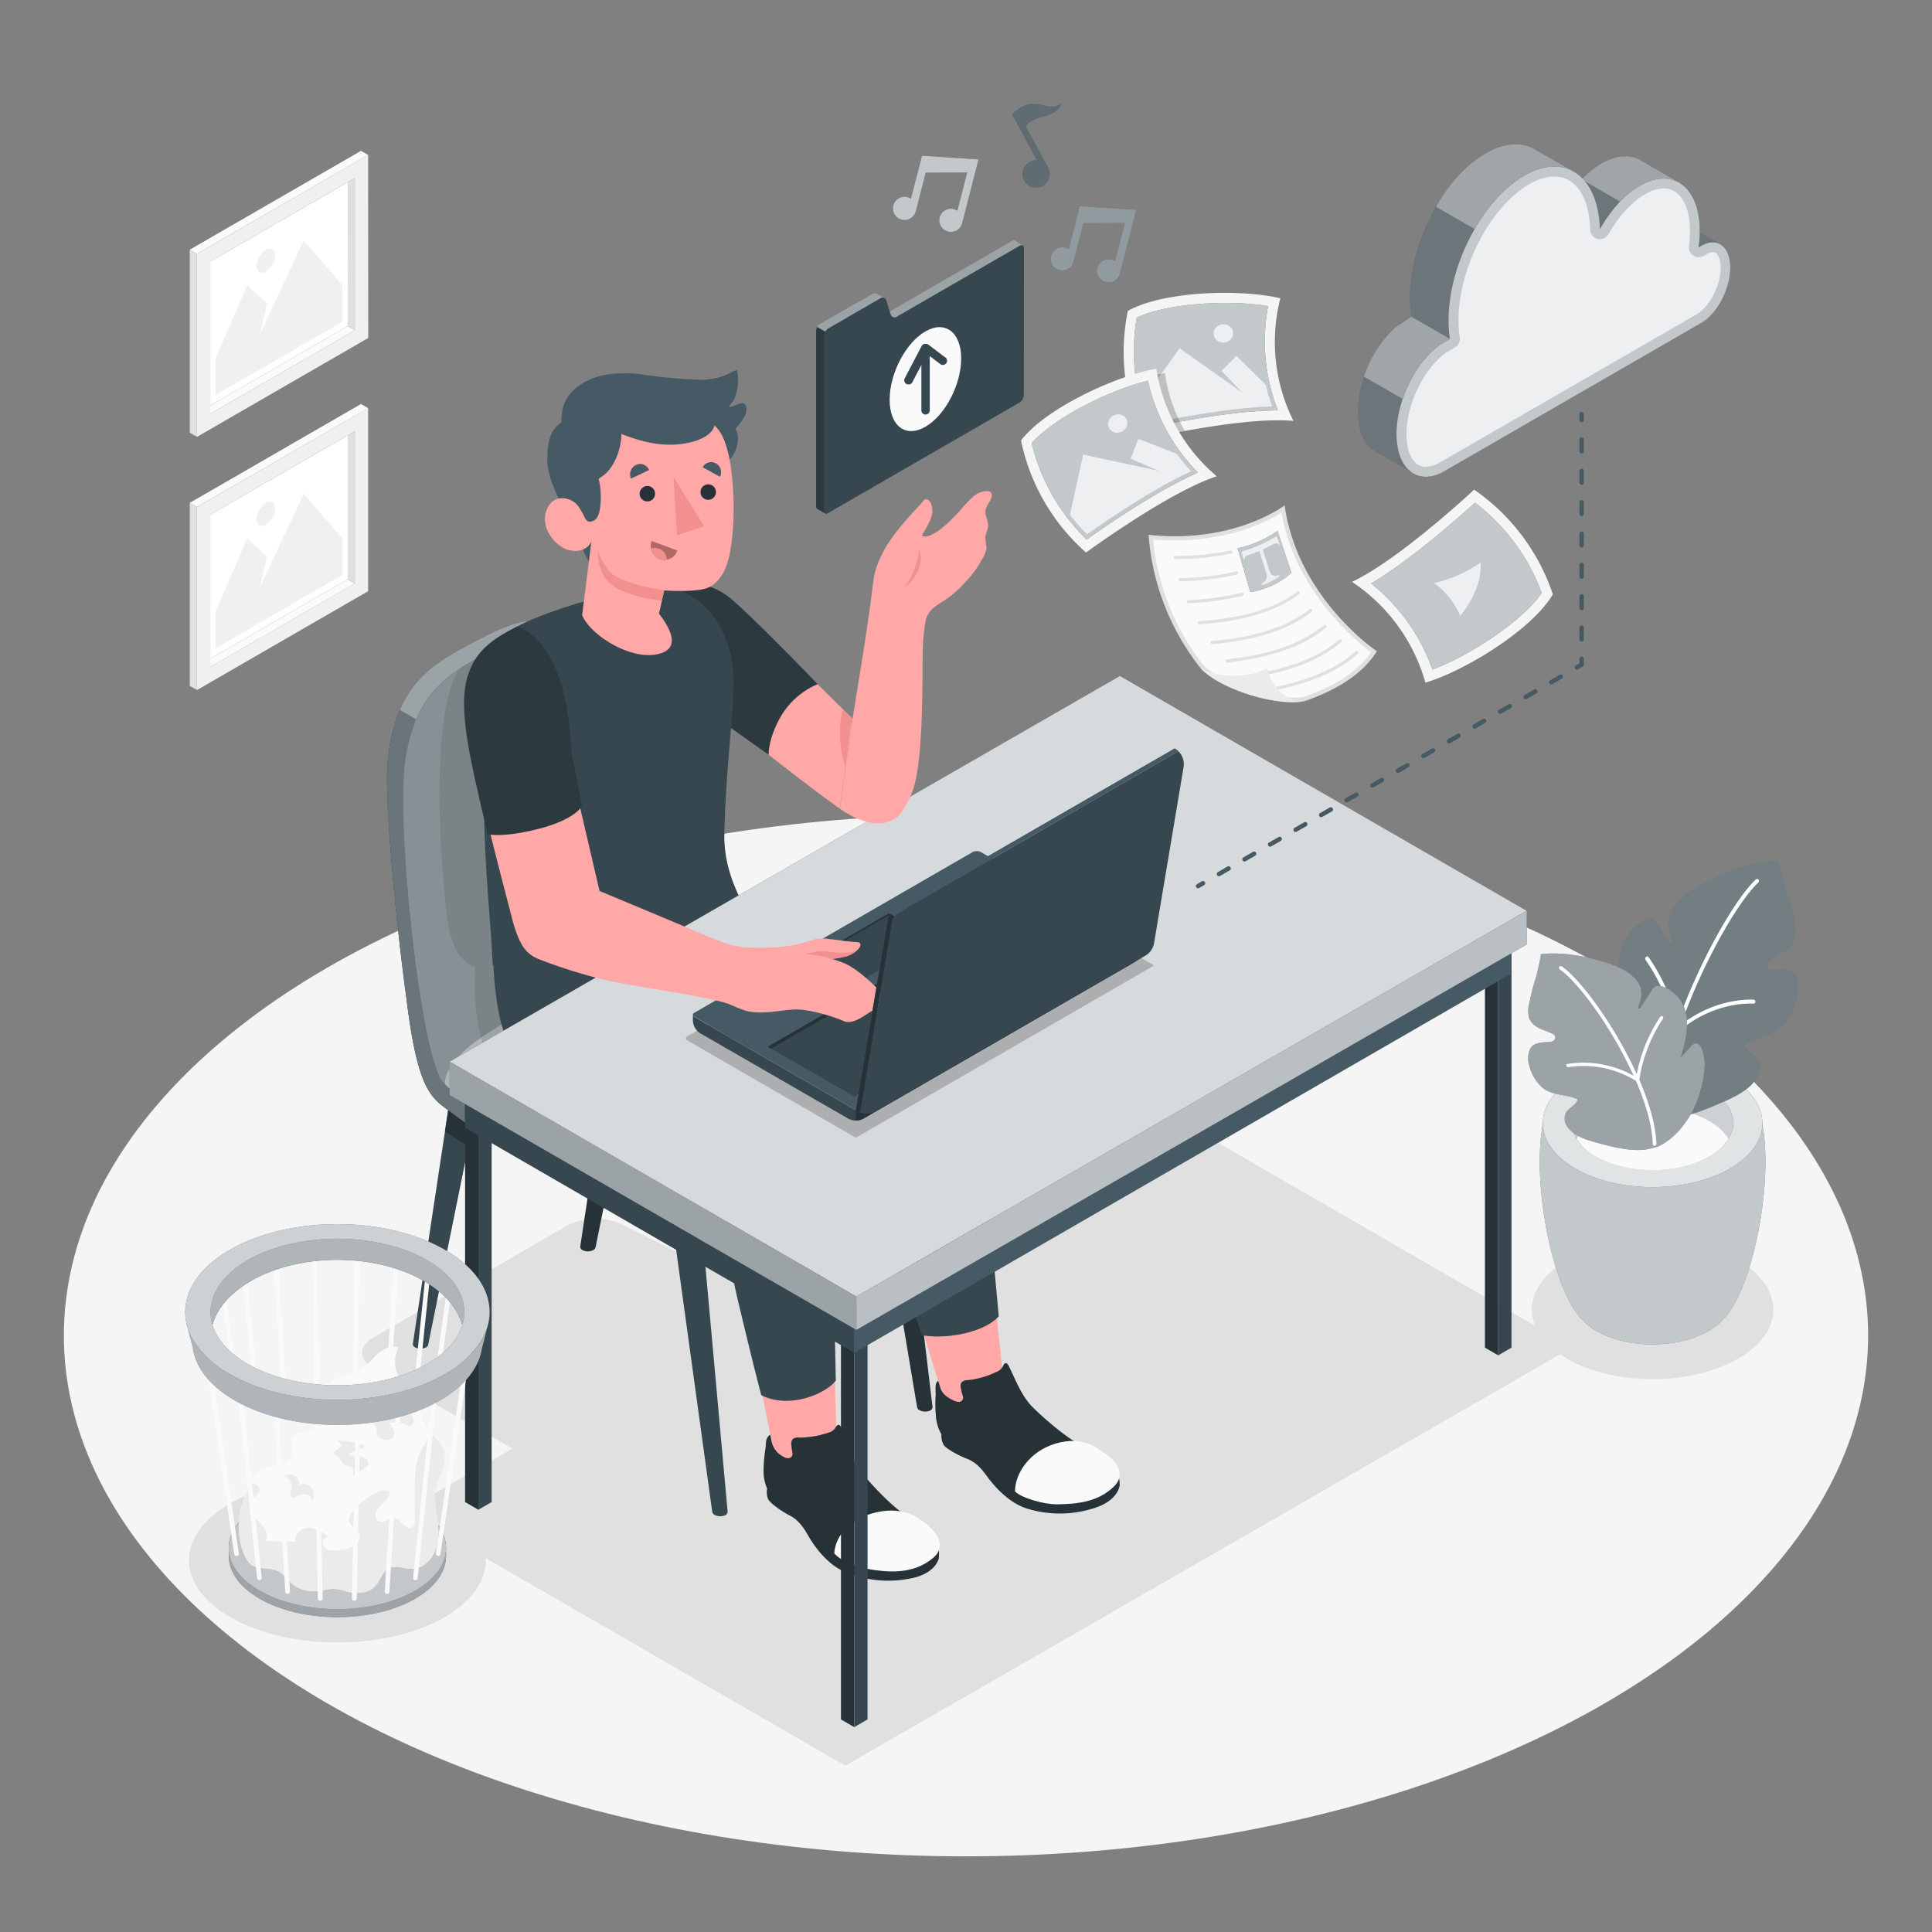 <svg xmlns="http://www.w3.org/2000/svg" viewBox="0 0 500 500"><rect x="0" y="0" width="500" height="500" fill="#808080" stroke="none"/><g id="freepik--Floor--inject-4"><ellipse id="freepik--floor--inject-4" cx="250" cy="345.63" rx="233.47" ry="134.79" style="fill:#f5f5f5"></ellipse></g><g id="freepik--Shadows--inject-4"><polygon id="freepik--Shadow--inject-4" points="218.75 456.97 104.56 391.04 292.71 282.76 406.91 348.69 218.75 456.97" style="fill:#e0e0e0"></polygon><path id="freepik--shadow--inject-4" d="M405.59,326.13c-12.21,7.05-12.21,18.48,0,25.53s32,7,44.21,0,12.21-18.48,0-25.53S417.8,319.08,405.59,326.13Z" style="fill:#e0e0e0"></path><path id="freepik--shadow--inject-4" d="M60.15,388.75c-15,8.31-15,21.78,0,30.09s39.33,8.31,54.34,0,15-21.78,0-30.09S75.15,380.45,60.15,388.75Z" style="fill:#e0e0e0"></path><path id="freepik--shadow--inject-4" d="M172.45,397.89l-75.9-43.82c-3.77-2.18-3.77-5.7,0-7.87l50.32-29.06a16.34,16.34,0,0,1,13.85-.41l81.85,41c3.89,1.94,4,5.28.23,7.45l-56.72,32.75A15.08,15.08,0,0,1,172.45,397.89Z" style="fill:#e0e0e0"></path></g><g id="freepik--Pictures--inject-4"><g id="freepik--Picture--inject-4"><g id="freepik--Frame--inject-4"><polygon points="52.58 106 54.41 107.09 91.83 85.48 90 84.39 52.58 106" style="fill:#fafafa"></polygon><polygon points="90 84.39 54.41 104.94 54.41 67.66 90.01 47.13 90 84.39" style="fill:#fff"></polygon><path d="M95.27,40.1,51,65.68v47.37l44.3-25.58ZM91.83,85.48,54.41,107.09V67.66l37.42-21.6Z" style="fill:#f0f0f0"></path><polygon points="91.83 85.48 90 84.39 90.01 47.13 91.83 46.06 91.83 85.48" style="fill:#e0e0e0"></polygon><polygon points="95.27 40.1 93.42 39.04 49.11 64.62 50.97 65.68 95.27 40.1" style="fill:#fafafa"></polygon><polygon points="49.11 64.62 50.97 65.68 50.97 113.05 49.11 111.99 49.11 64.62" style="fill:#e0e0e0"></polygon></g><g id="freepik--Land--inject-4"><polygon points="88.61 83.28 55.8 102.23 55.8 92.75 64 73.81 69.11 78.54 67.28 86.48 78.61 62.25 88.61 73.81 88.61 83.28" style="fill:#f0f0f0"></polygon><path d="M68.8,64.66a5.34,5.34,0,0,0-2.42,4.2c0,1.55,1.08,2.18,2.42,1.4a5.33,5.33,0,0,0,2.43-4.2C71.23,64.51,70.15,63.88,68.8,64.66Z" style="fill:#f0f0f0"></path></g></g><g id="freepik--picture--inject-4"><g id="freepik--frame--inject-4"><polygon points="52.58 171.53 54.41 172.61 91.83 151.01 90 149.92 52.58 171.53" style="fill:#fafafa"></polygon><polygon points="90 149.92 54.41 170.47 54.41 133.19 90 112.66 90 149.92" style="fill:#fff"></polygon><path d="M95.27,105.63,51,131.2v47.37L95.27,153ZM91.83,151l-37.42,21.6V133.19l37.42-21.6Z" style="fill:#f0f0f0"></path><polygon points="91.83 151.01 90 149.92 90 112.66 91.83 111.59 91.83 151.01" style="fill:#e0e0e0"></polygon><polygon points="95.27 105.63 93.42 104.56 49.11 130.14 50.97 131.2 95.27 105.63" style="fill:#fafafa"></polygon><polygon points="49.11 130.14 50.97 131.2 50.97 178.57 49.11 177.51 49.11 130.14" style="fill:#e0e0e0"></polygon></g><g id="freepik--land--inject-4"><polygon points="88.61 148.81 55.8 167.75 55.8 158.28 64 139.33 69.11 144.07 67.28 152.01 78.61 127.78 88.61 139.33 88.61 148.81" style="fill:#f0f0f0"></polygon><path d="M68.8,130.18a5.38,5.38,0,0,0-2.42,4.21c0,1.55,1.08,2.17,2.42,1.4a5.34,5.34,0,0,0,2.43-4.21C71.23,130,70.15,129.41,68.8,130.18Z" style="fill:#f0f0f0"></path></g></g></g><g id="freepik--Plant--inject-4"><g id="freepik--plant--inject-4"><g id="freepik--Pot--inject-4"><g id="freepik--pot--inject-4"><path d="M409.38,341.43c-9.8-10.11-15.55-51.26-6-59.28H452c9.55,8,3.8,49.15-6,59.27l-.27.27-.34.34c-.27.27-.57.53-.88.79l-.24.19c-.24.19-.47.38-.74.56a13.52,13.52,0,0,1-1.26.82c-8.06,4.71-21.13,4.71-29.19,0h0a13.65,13.65,0,0,1-1.27-.82c-.25-.17-.47-.35-.69-.53l-.29-.23A10.69,10.69,0,0,1,410,342l-.39-.38Z" style="fill:#37474F"></path><g style="opacity:0.7"><path d="M409.38,341.43c-9.8-10.11-15.55-51.26-6-59.28H452c9.55,8,3.8,49.15-6,59.27l-.27.27-.34.34c-.27.27-.57.53-.88.79l-.24.19c-.24.19-.47.38-.74.56a13.52,13.52,0,0,1-1.26.82c-8.06,4.71-21.13,4.71-29.19,0h0a13.65,13.65,0,0,1-1.27-.82c-.25-.17-.47-.35-.69-.53l-.29-.23A10.69,10.69,0,0,1,410,342l-.39-.38Z" style="fill:#fff"></path></g><path d="M447.78,278.92c11.1,6.48,11.1,17,0,23.46s-29.08,6.48-40.17,0-11.1-17,0-23.46S436.69,272.45,447.78,278.92Z" style="fill:#37474F"></path><g style="opacity:0.85"><path d="M447.78,278.92c11.1,6.48,11.1,17,0,23.46s-29.08,6.48-40.17,0-11.1-17,0-23.46S436.69,272.45,447.78,278.92Z" style="fill:#fff"></path></g><path d="M442.45,282c8.14,4.76,8.14,12.47,0,17.23s-21.36,4.75-29.51,0-8.15-12.47,0-17.23S434.3,277.28,442.45,282Z" style="fill:#37474F"></path><g style="opacity:0.75"><path d="M442.45,282c8.14,4.76,8.14,12.47,0,17.23s-21.36,4.75-29.51,0-8.15-12.47,0-17.23S434.3,277.28,442.45,282Z" style="fill:#fff"></path></g><path d="M412.94,290.21c8.15-4.75,21.36-4.75,29.51,0a13.74,13.74,0,0,1,4.88,4.53,13.74,13.74,0,0,1-4.88,4.53c-8.15,4.75-21.36,4.75-29.51,0a13.74,13.74,0,0,1-4.88-4.53A13.74,13.74,0,0,1,412.94,290.21Z" style="fill:#fafafa"></path></g></g><g id="freepik--Plants--inject-4"><path d="M428.81,288.73a32.45,32.45,0,0,0,3.27.41c4.08.18,9.09-1.85,13.58-3.84,3-1.31,7-3.09,8.87-6.16.94-1.51,1.3-3.6.42-5s-3.08-1.91-3.5-3.71c3.14-2.09,7.17-2.2,9.85-5a15.7,15.7,0,0,0,3.67-7.76c.37-1.71.37-4.05-.53-5.38-1.07-1.57-3.24-1.44-5.1-1.24a3.16,3.16,0,0,1-1.44-.08,1.21,1.21,0,0,1-.8-1.16,2.11,2.11,0,0,1,1.16-1.51c1.15-.75,2.38-1.34,3.49-2.16a7,7,0,0,0,2.63-3.27,9,9,0,0,0-.13-5,69.39,69.39,0,0,0-2.25-8c-.22-.63-1.85-7-1.62-7.06-6.51.18-13.2,2.57-19.25,5.67-3.38,1.73-8.19,4.86-9.17,9.24a8.39,8.39,0,0,0,.11,3.67,13.54,13.54,0,0,0,.58,1.54c.12.32.61,1.55-.22,1.14a1.19,1.19,0,0,1-.44-.45L428.78,239a2.75,2.75,0,0,0-1.18-1.14c-1.08-.4-3.64.83-6.09,4a13.69,13.69,0,0,0-2.5,7.52c-.26,4.23,1,8.22,2.15,12.1l-2.9-3c-3.39-3.47-4,4.71-3.9,6.41.32,4.47,2.11,11.07,4.36,14.62C421.34,283.63,424.43,287.08,428.81,288.73Z" style="fill:#37474F"></path><path d="M428.81,288.73a32.45,32.45,0,0,0,3.27.41c4.08.18,9.09-1.85,13.58-3.84,3-1.31,7-3.09,8.87-6.16.94-1.51,1.3-3.6.42-5s-3.08-1.91-3.5-3.71c3.14-2.09,7.17-2.2,9.85-5a15.7,15.7,0,0,0,3.67-7.76c.37-1.71.37-4.05-.53-5.38-1.07-1.57-3.24-1.44-5.1-1.24a3.16,3.16,0,0,1-1.44-.08,1.21,1.21,0,0,1-.8-1.16,2.11,2.11,0,0,1,1.16-1.51c1.15-.75,2.38-1.34,3.49-2.16a7,7,0,0,0,2.63-3.27,9,9,0,0,0-.13-5,69.39,69.39,0,0,0-2.25-8c-.22-.63-1.85-7-1.62-7.06-6.51.18-13.2,2.57-19.25,5.67-3.38,1.73-8.19,4.86-9.17,9.24a8.39,8.39,0,0,0,.11,3.67,13.54,13.54,0,0,0,.58,1.54c.12.32.61,1.55-.22,1.14a1.19,1.19,0,0,1-.44-.45L428.78,239a2.75,2.75,0,0,0-1.18-1.14c-1.08-.4-3.64.83-6.09,4a13.69,13.69,0,0,0-2.5,7.52c-.26,4.23,1,8.22,2.15,12.1l-2.9-3c-3.39-3.47-4,4.71-3.9,6.41.32,4.47,2.11,11.07,4.36,14.62C421.34,283.63,424.43,287.08,428.81,288.73Z" style="fill:#fff;opacity:0.3"></path><path d="M433.43,266.79a45.08,45.08,0,0,0-7.5-18.27l-.08-.13a.58.58,0,0,1,.14-.75.44.44,0,0,1,.67.08l.08.12a46.86,46.86,0,0,1,7.34,17.08c5.64-16,14.91-32.23,20.29-37.28a.49.49,0,0,1,.73,0,.64.64,0,0,1-.1.81c-5.31,5-14.46,21-20,36.79,9.38-7.31,18.79-6.53,18.89-6.52a.48.48,0,0,1,.4.58.65.65,0,0,1-.33.45.47.47,0,0,1-.24,0c-.09,0-9.91-.83-19.33,7.21-2.5,7.47-4.13,14.79-4.08,20.72a.66.66,0,0,1-.29.55.58.58,0,0,1-.22.08.48.48,0,0,1-.52-.52C429.22,281.84,430.88,274.4,433.43,266.79Z" style="fill:#fff"></path></g><g id="freepik--plants--inject-4"><path d="M429.12,296.72c-.29.14-2.58.66-2.9.72-3.64.62-8.17-.43-12.25-1.52-2.69-.71-6.31-1.69-8.11-4a3.62,3.62,0,0,1-.55-4c.79-1.32,2.68-1.91,3-3.43-2.87-1.32-6.48-.93-9-2.9a11,11,0,0,1-3.54-5.86,6,6,0,0,1,.3-4.44c.89-1.4,2.84-1.54,4.5-1.6a3.32,3.32,0,0,0,1.29-.24,1.1,1.1,0,0,0,.67-1c-.05-.53-.59-.87-1.08-1.09-1.06-.47-2.17-.8-3.2-1.33a5.22,5.22,0,0,1-2.45-2.35,6.74,6.74,0,0,1,0-4.05,56.12,56.12,0,0,1,1.73-6.78c.18-.53,1.42-5.94,1.21-5.92,5.81-.62,11.86.53,17.37,2.33,3.07,1,7.47,3,8.49,6.43a6.05,6.05,0,0,1,0,3,10.31,10.31,0,0,1-.46,1.32c-.09.27-.49,1.33.24.9a1.16,1.16,0,0,0,.37-.42l2.71-4.17a2.71,2.71,0,0,1,1-1.06c.95-.46,3.28.24,5.57,2.52a9.64,9.64,0,0,1,2.49,5.81c.37,3.39-.58,6.78-1.52,10.07l2.49-2.76c2.91-3.22,3.75,3.35,3.7,4.75a30.44,30.44,0,0,1-3.4,12.38C435.61,291.7,433,294.87,429.12,296.72Z" style="fill:#37474F"></path><path d="M429.12,296.72c-.29.14-2.58.66-2.9.72-3.64.62-8.17-.43-12.25-1.52-2.69-.71-6.31-1.69-8.11-4a3.62,3.62,0,0,1-.55-4c.79-1.32,2.68-1.91,3-3.43-2.87-1.32-6.48-.93-9-2.9a11,11,0,0,1-3.54-5.86,6,6,0,0,1,.3-4.44c.89-1.4,2.84-1.54,4.5-1.6a3.32,3.32,0,0,0,1.29-.24,1.1,1.1,0,0,0,.67-1c-.05-.53-.59-.87-1.08-1.09-1.06-.47-2.17-.8-3.2-1.33a5.22,5.22,0,0,1-2.45-2.35,6.74,6.74,0,0,1,0-4.05,56.12,56.12,0,0,1,1.73-6.78c.18-.53,1.42-5.94,1.21-5.92,5.81-.62,11.86.53,17.37,2.33,3.07,1,7.47,3,8.49,6.43a6.05,6.05,0,0,1,0,3,10.31,10.31,0,0,1-.46,1.32c-.09.27-.49,1.33.24.9a1.16,1.16,0,0,0,.37-.42l2.71-4.17a2.71,2.71,0,0,1,1-1.06c.95-.46,3.28.24,5.57,2.52a9.64,9.64,0,0,1,2.49,5.81c.37,3.39-.58,6.78-1.52,10.07l2.49-2.76c2.91-3.22,3.75,3.35,3.7,4.75a30.44,30.44,0,0,1-3.4,12.38C435.61,291.7,433,294.87,429.12,296.72Z" style="fill:#fff;opacity:0.5"></path><path d="M424.26,279.45a38.7,38.7,0,0,1,6.07-15.72l.07-.11a.44.44,0,0,0-.15-.6.43.43,0,0,0-.59.15l-.07.11a40.28,40.28,0,0,0-6,14.72c-5.58-12.31-14.4-24.41-19.36-27.87a.47.47,0,1,0-.54.76c4.9,3.42,13.61,15.37,19.09,27.52a26.67,26.67,0,0,0-17.08-3.07.43.43,0,0,0,0,.84.49.49,0,0,0,.21,0,25.64,25.64,0,0,1,17.49,3.57c2.49,5.78,4.19,11.53,4.34,16.35a.48.48,0,0,0,.28.41.45.45,0,0,0,.2,0,.46.46,0,0,0,.45-.48C428.52,291.17,426.79,285.33,424.26,279.45Z" style="fill:#fff"></path></g></g></g><g id="freepik--Character--inject-4"><g id="freepik--character--inject-4"><g id="freepik--Chair--inject-4"><path d="M241.35,364.21l-9.7-80.94-7.93-.4,13.63,81.33h0a1.09,1.09,0,0,0,.53.71,3.14,3.14,0,0,0,2.83.14,1,1,0,0,0,.62-.84Z" style="fill:#263238"></path><path d="M231.65,283.27l-7.93-.4,2.33,15.35a31.1,31.1,0,0,0,4.7-2.16,4.87,4.87,0,0,0,2.09-1.79Z" style="fill:#263238"></path><path d="M126.33,271.4h-7.94l-11.55,76.43h0a1,1,0,0,0,.58.87,3.14,3.14,0,0,0,2.83,0,1.05,1.05,0,0,0,.56-.68h0Z" style="fill:#37474f"></path><path d="M118.39,271.4l-3.22,21.33a31.53,31.53,0,0,0,6.09,3.73l5.07-25.06Z" style="fill:#263238"></path><path d="M188.32,391.34,180.86,309l-7.92-.4,11.39,82.69h0a1.09,1.09,0,0,0,.53.71,3.12,3.12,0,0,0,2.82.14,1,1,0,0,0,.62-.84Z" style="fill:#37474f"></path><path d="M181.84,320.89l-1-11.85-7.92-.4,1.61,12.78C176.31,322,179.53,321.63,181.84,320.89Z" style="fill:#263238"></path><path d="M169.64,246.22H161.7l-11.54,76.43h0a1,1,0,0,0,.57.87,3.14,3.14,0,0,0,2.83,0,1.08,1.08,0,0,0,.56-.68h0Z" style="fill:#263238"></path><g id="freepik--chair--inject-4"><path d="M103.48,183.75a44.93,44.93,0,0,0-3.17,13.93c-.9,10.68,2.71,45.26,4.88,60.73h0c3.14,25.84,7,25.89,12.59,30.21,9.63,7.44,37.33,22,46.47,25.63,16.58,6.52,30.14-3.54,40.24-8.53a234.43,234.43,0,0,0,26.77-15.85c2.52-1.84,3.83-3.7,3.8-5.65,0-.78,0-3.95,0-4.77,0-2.5-2.2-5.17-6.84-8.18-8.56-5.55-39.51-23.6-51.5-30.25a.12.12,0,0,0-.1-.09c-9.23-5.6-14.78-43.68-21.17-63.94-.13-.43-.27-.85-.41-1.26s-.23-.63-.33-.94c-.41-1.1-.82-2.11-1.26-3" style="fill:#37474F"></path><path d="M235.07,279.44c0-2.5-2.2-5.17-6.84-8.18-8.56-5.55-39.51-23.6-51.5-30.25a.12.12,0,0,0-.1-.09c-9.23-5.6-14.78-43.68-21.17-63.94a37.92,37.92,0,0,0-1.34-3.73c0-.09-.08-.18-.11-.27l-.37-.82-.18-.41h0a19.48,19.48,0,0,0-4.26-6.16,9.55,9.55,0,0,0-2.09-1.47c-1-.59-3.22-1.8-3.77-2.12-6.26-3.75-14.49.75-24.73,6.36-6.37,3.5-11.81,7.65-15.12,15.39h0a44.93,44.93,0,0,0-3.17,13.93c-.9,10.68,2.71,45.26,4.88,60.73h0c3.14,25.84,7,25.89,12.59,30.21,9.63,7.44,37.33,22,46.47,25.63,16.58,6.52,30.14-3.54,40.24-8.53a234.43,234.43,0,0,0,26.77-15.85c2.52-1.84,3.83-3.7,3.8-5.65C235.06,283.43,235.07,280.26,235.07,279.44Z" style="fill:#37474F"></path><path d="M235.07,279.44c0-2.5-2.2-5.17-6.84-8.18-8.56-5.55-39.51-23.6-51.5-30.25a.12.12,0,0,0-.1-.09c-9.23-5.6-14.78-43.68-21.17-63.94a37.92,37.92,0,0,0-1.34-3.73c0-.09-.08-.18-.11-.27l-.37-.82-.18-.41h0a19.48,19.48,0,0,0-4.26-6.16,9.55,9.55,0,0,0-2.09-1.47c-1-.59-3.22-1.8-3.77-2.12-6.26-3.75-14.49.75-24.73,6.36-6.37,3.5-11.81,7.65-15.12,15.39h0a44.93,44.93,0,0,0-3.17,13.93c-.9,10.68,2.71,45.26,4.88,60.73h0c3.14,25.84,7,25.89,12.59,30.21,9.63,7.44,37.33,22,46.47,25.63,16.58,6.52,30.14-3.54,40.24-8.53a234.43,234.43,0,0,0,26.77-15.85c2.52-1.84,3.83-3.7,3.8-5.65C235.06,283.43,235.07,280.26,235.07,279.44Z" style="fill:#fff;opacity:0.25"></path><path d="M204.49,300.91a235.71,235.71,0,0,0,26.77-15.86c5.74-4.17,5.21-8.44-3-13.79-11.44-7.42-58.09-33.89-58.09-33.89s-59,34.8-56.43,41.23,39,26.31,50.53,30.83C180.84,316,194.39,305.9,204.49,300.91Z" style="fill:#37474F"></path><path d="M204.49,300.91a235.71,235.71,0,0,0,26.77-15.86c5.74-4.17,5.21-8.44-3-13.79-11.44-7.42-58.09-33.89-58.09-33.89s-59,34.8-56.43,41.23,39,26.31,50.53,30.83C180.84,316,194.39,305.9,204.49,300.91Z" style="fill:#fff;opacity:0.6"></path><path d="M147.1,164.12c-6.21-3.26-14.28,1.17-24.26,6.64-6.39,3.5-11.84,7.65-15.14,15.42l-4.22-2.43c3.31-7.74,8.75-11.89,15.12-15.39,10.24-5.61,18.47-10.11,24.73-6.36C143.88,162.32,146.06,163.53,147.1,164.12Z" style="fill:#37474F"></path><path d="M147.1,164.12c-6.21-3.26-14.28,1.17-24.26,6.64-6.39,3.5-11.84,7.65-15.14,15.42l-4.22-2.43c3.31-7.74,8.75-11.89,15.12-15.39,10.24-5.61,18.47-10.11,24.73-6.36C143.88,162.32,146.06,163.53,147.1,164.12Z" style="fill:#fff;opacity:0.5"></path><path d="M155.46,177c-.13-.43-2.27-7.86-6.27-11.39A10.14,10.14,0,0,0,142.4,163c-5.42,0-11.93,3.59-19.56,7.76-.63.35-1.26.71-1.88,1.08-.24.13-.48.27-.71.42s-.57.35-.85.53-.41.26-.61.4a36.41,36.41,0,0,0-3.85,2.92c-.19.17-.38.34-.57.53a26,26,0,0,0-2.18,2.26c-.13.14-.25.29-.37.43s-.3.36-.43.54l-.42.56c-.14.18-.27.36-.41.56a28,28,0,0,0-1.52,2.44c-.06.11-.13.22-.18.33s-.24.45-.36.69-.33.68-.49,1a43.74,43.74,0,0,0-3.46,14.6c-1.48,17.55,4.53,75.54,10.56,80.54,0,0-.92-5.68,11.21-13.31,8.25-5.19,14-9.55,22.85-13.87,21.45-10.54,27.46-12.51,27.46-12.51C167.4,235.32,161.85,197.24,155.46,177Z" style="fill:#37474F"></path><path d="M155.46,177c-.13-.43-2.27-7.86-6.27-11.39A10.14,10.14,0,0,0,142.4,163c-5.42,0-11.93,3.59-19.56,7.76-.63.35-1.26.71-1.88,1.08-.24.13-.48.27-.71.42s-.57.35-.85.53-.41.26-.61.4a36.41,36.41,0,0,0-3.85,2.92c-.19.17-.38.34-.57.53a26,26,0,0,0-2.18,2.26c-.13.14-.25.29-.37.43s-.3.36-.43.54l-.42.56c-.14.18-.27.36-.41.56a28,28,0,0,0-1.52,2.44c-.06.11-.13.22-.18.33s-.24.45-.36.69-.33.68-.49,1a43.74,43.74,0,0,0-3.46,14.6c-1.48,17.55,4.53,75.54,10.56,80.54,0,0-.92-5.68,11.21-13.31,8.25-5.19,14-9.55,22.85-13.87,21.45-10.54,27.46-12.51,27.46-12.51C167.4,235.32,161.85,197.24,155.46,177Z" style="fill:#fff;opacity:0.4"></path></g></g><path id="freepik--shadow--inject-4" d="M235.06,284.21c0,2-1.28,3.81-3.8,5.65a235,235,0,0,1-26.76,15.85c-5.26,2.6-11.45,6.56-18.51,8.84-16.92-9.91-46.16-27.26-53.34-33a24.83,24.83,0,0,1-8.19-13,58.77,58.77,0,0,1-1.38-18.22c-6.09-2.34-7.07-9.2-7.91-17.75-2.23-22.58-2.35-50.27,3.62-59.36.2-.14.4-.28.61-.41l.85-.52c.23-.15.46-.29.7-.42q.93-.56,1.89-1.08C130.47,166.59,137,163,142.4,163a10.25,10.25,0,0,1,6.37,2.22l.41.35a17.16,17.16,0,0,1,3.46,4.58c.14.25.27.51.4.76a.89.89,0,0,1,.08.17c.12.22.22.44.33.66l.12.25.07.15.18.42c.22.5.42,1,.59,1.41l.13.3c.13.36.25.68.35,1l.1.27.09.27c0,.07,0,.15.08.22l.07.22.08.26c0,.07,0,.13.05.18a2.51,2.51,0,0,1,.1.29c6.39,20.27,11.94,58.35,21.17,63.94a.13.13,0,0,1,.1.11c12,6.64,42.94,24.68,51.5,30.24,4.64,3,6.83,5.69,6.84,8.18C235.07,280.26,235.05,283.43,235.06,284.21Z" style="opacity:0.1"></path><g id="freepik--Bottom--inject-4"><path d="M215.63,344.71l.91,28s-2.77,5.94-9.28,6.43-7.55-6.05-7.55-6.05l-6-30.22Z" style="fill:#ffa8a7"></path><path d="M198.53,385.22a5.2,5.2,0,0,0,.22,2.66c.5,1.21,3.89,3.44,5.63,4.33s3.08,2.25,4.6,4.91c2.08,3.65,5.22,7.58,9.2,9.47a28.77,28.77,0,0,0,17,2c7.15-1.18,7.79-5.38,7.79-5.38s.43-3.95-1.33-4.6S198.53,385.22,198.53,385.22Z" style="fill:#263238"></path><path d="M197.62,380.33a11.48,11.48,0,0,0,.91,4.89c2.06,2.94,7,4,9.82,8s6.13,10.19,15.45,12.18,16.45-.88,18.21-3.52.22-5.16-5.72-8.48c-6.31-3.52-13.73-12.78-13.73-12.79-2.44-3.17-3.48-7.35-4.82-11.06-.14-.37-.35-.79-.73-.8s-.68.55-.92.94a3,3,0,0,1-1.8,1.11,23.2,23.2,0,0,1-2.47.7,22.94,22.94,0,0,1-5.09.55,2.1,2.1,0,0,0-1.6.42,1.83,1.83,0,0,0-.32,1.42,14.87,14.87,0,0,0,.24,1.88,1.91,1.91,0,0,1,0,.92,1.13,1.13,0,0,1-1.07.7,2.49,2.49,0,0,1-1.28-.41,5.66,5.66,0,0,1-3-3.84s-.35-1.74-.35-1.82a2.07,2.07,0,0,0-1,1.34c-.18.72-.12,1.49-.24,2.22A38.53,38.53,0,0,0,197.62,380.33Z" style="fill:#37474F"></path><path d="M197.62,380.33a11.48,11.48,0,0,0,.91,4.89c2.06,2.94,7,4,9.82,8s6.13,10.19,15.45,12.18,16.45-.88,18.21-3.52.22-5.16-5.72-8.48c-6.31-3.52-13.73-12.78-13.73-12.79-2.44-3.17-3.48-7.35-4.82-11.06-.14-.37-.35-.79-.73-.8s-.68.55-.92.94a3,3,0,0,1-1.8,1.11,23.2,23.2,0,0,1-2.47.7,22.94,22.94,0,0,1-5.09.55,2.1,2.1,0,0,0-1.6.42,1.83,1.83,0,0,0-.32,1.42,14.87,14.87,0,0,0,.24,1.88,1.91,1.91,0,0,1,0,.92,1.13,1.13,0,0,1-1.07.7,2.49,2.49,0,0,1-1.28-.41,5.66,5.66,0,0,1-3-3.84l-.35-1.82a2.07,2.07,0,0,0-1,1.34c-.18.72-.12,1.49-.24,2.22A38.53,38.53,0,0,0,197.62,380.33Z" style="opacity:0.3"></path><path d="M255.73,319.89l4.17,39.31s-5.69,5.77-10.41,5.11a7,7,0,0,1-5.87-4.22L232,322.38Z" style="fill:#ffa8a7"></path><path d="M243.63,371.19a5.32,5.32,0,0,0,.51,2.62c.63,1.15,4.24,3,6.07,3.7s3.31,1.9,5.1,4.38c2.46,3.41,6,7,10.17,8.43a28.83,28.83,0,0,0,17.14.15c7-2,7.16-6.19,7.16-6.19s0-4-1.82-4.43S243.63,371.19,243.63,371.19Z" style="fill:#263238"></path><path d="M242.21,366.43a11.45,11.45,0,0,0,1.42,4.76c2.37,2.7,7.4,3.19,10.63,6.88s7.2,9.47,16.68,10.44,16.25-2.66,17.72-5.47-.33-5.15-6.6-7.81c-6.65-2.82-15-11.23-15-11.23-2.77-2.9-4.25-6.93-6-10.49-.17-.34-.43-.74-.81-.71s-.61.62-.81,1a3,3,0,0,1-1.67,1.29,21.14,21.14,0,0,1-2.38,1,22,22,0,0,1-5,1.1,2.1,2.1,0,0,0-1.55.59,1.9,1.9,0,0,0-.17,1.45,14.52,14.52,0,0,0,.45,1.84,1.92,1.92,0,0,1,.13.91,1.15,1.15,0,0,1-1,.82,2.47,2.47,0,0,1-1.32-.28c-1.63-.74-3.06-1.68-3.59-3.41,0,0-.27-.91-.55-1.75a1.71,1.71,0,0,0-.63,1.34c-.1.73,0,1.49,0,2.23A36.08,36.08,0,0,0,242.21,366.43Z" style="fill:#37474F"></path><path d="M242.21,366.43a11.45,11.45,0,0,0,1.42,4.76c2.37,2.7,7.4,3.19,10.63,6.88s7.2,9.47,16.68,10.44,16.25-2.66,17.72-5.47-.33-5.15-6.6-7.81c-6.65-2.82-15-11.23-15-11.23-2.77-2.9-4.25-6.93-6-10.49-.17-.34-.43-.74-.81-.71s-.61.62-.81,1a3,3,0,0,1-1.67,1.29,21.14,21.14,0,0,1-2.38,1,22,22,0,0,1-5,1.1,2.1,2.1,0,0,0-1.55.59,1.9,1.9,0,0,0-.17,1.45,14.52,14.52,0,0,0,.45,1.84,1.92,1.92,0,0,1,.13.91,1.15,1.15,0,0,1-1,.82,2.47,2.47,0,0,1-1.32-.28c-1.63-.74-3.06-1.68-3.59-3.41,0,0-.27-.91-.55-1.75a1.71,1.71,0,0,0-.63,1.34c-.1.73,0,1.49,0,2.23A36.08,36.08,0,0,0,242.21,366.43Z" style="opacity:0.3"></path><path d="M127.29,240l22.94-2.52,44.43,2.4s26.68,17.06,46.05,30.68c5.63,4,11.59,8.3,12.58,16.59,1.4,11.77,5.19,53.52,5.19,53.52-3.88,4.29-13.79,6-19.87,4.87-1.86-4.82-6.4-19.67-8.56-26.29a123.33,123.33,0,0,1-4.59-21.52L197.21,280c6.22,6.33,8.26,8.39,11.52,11.68,2.86,2.89,4.75,6.53,5.59,15.89,1.67,18.56,1.79,44,2,49.69-2.34,3.27-11.81,7.58-19.31,3.81-2.56-9.94-3.71-14.8-5.93-24.06-4.28-17.9-2.75-23.87-3.6-27.74a305.66,305.66,0,0,1-30.06-17.37c-6.67-4.38-16-9.15-20.71-14.08C127.87,268.62,127.88,255.17,127.29,240Z" style="fill:#37474f"></path><path d="M197.21,280l-16-18.11s8.51-2.87,13-13.91c0,0-1,10.47-7.27,15.07l7.47,10.12,31,24.54Z" style="fill:#263238"></path><path d="M215.91,402c.28-4.48,4-9.15,11.09-10.66s10.76,1.6,12.43,2.83,6.34,5.49,2,9.07-9.51,3.85-14.91,3.12S217.4,403.75,215.91,402Z" style="fill:#fafafa"></path><path d="M262.69,386c-.06-4.49,3.63-10.39,10.56-12.42s10.54,1.16,12.29,2.26,6.74,5,2.71,8.9-9.2,4.5-14.66,4.58C269.93,389.33,264.3,387.61,262.69,386Z" style="fill:#fafafa"></path></g><g id="freepik--Top--inject-4"><g id="freepik--Arm--inject-4"><path d="M195,160.63c-4.28-4.25-10.17-8.1-14-8.55a32.89,32.89,0,0,0-9.65.11l14.83,33S207,202,217.32,209.26L220.63,186S202.19,167.81,195,160.63Z" style="fill:#ffa8a7"></path><path d="M188.26,154.26c-4.8-3.52-9.68-3.89-17.37-3l12.75,33.21,15.26,10.83s-.1-3.83,2.75-9.14a20.13,20.13,0,0,1,9.95-9.1S193.06,157.79,188.26,154.26Z" style="fill:#37474F"></path><path d="M188.26,154.26c-4.8-3.52-9.68-3.89-17.37-3l12.75,33.21,15.26,10.83s-.1-3.83,2.75-9.14a20.13,20.13,0,0,1,9.95-9.1S193.06,157.79,188.26,154.26Z" style="opacity:0.2"></path></g><path id="freepik--Chest--inject-4" d="M189.84,178.75c.7-17.6-9.54-26.16-19-27.47,0,0-3.86.54-7.61,1.26-7.39,1.41-23.18,6.08-29.79,9.81-5.63,3.17-6.17,6.9-7.16,16.15-.71,6.6-1.17,11.48-1,31.51.09,14.65,1.86,29.66,2.24,39.77,12.8,9,53.55,7.81,68.3-9.19-5.37-9.4-8.61-16.24-8.36-25.26C187.9,199.19,189.49,187.64,189.84,178.75Z" style="fill:#37474F"></path><g id="freepik--Head--inject-4"><path d="M193.15,105.57c0-.1,0-.2-.05-.3-.52-2.19-3,.17-4.41.08.18-.78,1-1.31,1.3-2a10.43,10.43,0,0,0,.86-3,11.18,11.18,0,0,0-.16-4.61c-1.25.46-2.39,1.18-3.66,1.63a17.56,17.56,0,0,1-6.36.88,123.55,123.55,0,0,1-14.23-1.3,31.38,31.38,0,0,0-9.43,0,17.44,17.44,0,0,0-7.66,3.21c-3,2.51-4,4.74-4.07,9.22-2.9,1.75-3.56,5.21-3.64,9.1-.1,4.81,2.36,9.23,4.33,13.48,0,0,5,10.79,6.16,12.91,1.36,2.45,2.56,4.51,2.56,4.51l-.82-9.09c3.3-.41,6,.51,9.09-.78a57.33,57.33,0,0,0,8.42-4.35,83.07,83.07,0,0,0,8.08-5.73,13.94,13.94,0,0,1,1.78-1.41c.48-.26.94-.26,1.35-.64.84-.79,1.1-2.27,1.53-3.29a13.92,13.92,0,0,1,.83-2.24c.38-.57,1.16-.81,1.75-1.16a8.48,8.48,0,0,0,3.83-4.62c.49-1.38.76-3.71-.2-5C191.44,109.44,193.45,107.72,193.15,105.57Z" style="fill:#455a64"></path><path d="M160.79,112.32c.1,2.84-1.38,9.18-5.87,11.55a19.89,19.89,0,0,1,.3,8,5.37,5.37,0,0,1-.66,2,2.34,2.34,0,0,1-1.64,1.13c-.93.1-1.33-.45-1.64-1.16a22.54,22.54,0,0,0-1.51-2.65,5.21,5.21,0,0,0-.86-1c-1.45-1.25-5.68-2.69-7.45,1.82-1.83,4.67,2.44,9.6,5.84,10.37,4.52,1,5.75-2.22,5.75-2.22l-2.39,19c1.8,4.8,11.76,11.43,19,10.23s3.44-7.2.89-10.59l1.35-6s6.5.5,10.32-.38c3-.7,5.35-3.6,6.43-8.22,2-8.81,1.2-21.17-.11-26.61s-2.6-6.31-3.62-7.54c-.32,1.61-2.14,3.58-6.94,4.58C171.1,116,165.31,114,160.79,112.32Z" style="fill:#ffa8a7"></path><path d="M171.86,152.73c-5.31-.83-10-2-12.87-3.81-2.12-1.31-3.8-5.06-4.29-6.38,0,0-.17,5,2.61,7.9,3.94,4.17,13.94,5,13.94,5Z" style="fill:#f28f8f"></path><path d="M168,121.64l-4.69,2.23a2.72,2.72,0,0,1,1.28-3.55A2.52,2.52,0,0,1,168,121.64Z" style="fill:#455a64"></path><path d="M168.63,140l6.66,2.46a3.49,3.49,0,0,1-4.51,2.23A3.72,3.72,0,0,1,168.63,140Z" style="fill:#b16668"></path><path d="M172.58,144.81a3.15,3.15,0,0,0-3.26-3,3,3,0,0,0-.8.15,3.63,3.63,0,0,0,2.26,2.69A3.38,3.38,0,0,0,172.58,144.81Z" style="fill:#f28f8f"></path><path d="M186.32,123.39l-4.45-2.47a2.46,2.46,0,0,1,3.39-1A2.58,2.58,0,0,1,186.32,123.39Z" style="fill:#455a64"></path><polygon points="175.21 138.51 182.19 136.22 174.3 123.39 175.21 138.51" style="fill:#f28f8f"></polygon><path d="M181.29,127.35a2,2,0,1,0,2-2A2,2,0,0,0,181.29,127.35Z" style="fill:#263238"></path><path d="M165.53,127.77a2,2,0,1,0,2.05-2A2.05,2.05,0,0,0,165.53,127.77Z" style="fill:#263238"></path></g></g><g id="freepik--Desk--inject-4"><polygon points="221.08 343.98 221.08 446.98 217.64 444.99 217.64 341.99 221.08 343.98" style="fill:#263238"></polygon><polygon points="221.08 343.98 221.08 446.98 224.52 444.99 224.52 341.99 221.08 343.98" style="fill:#37474f"></polygon><polygon points="123.8 287.72 123.8 390.72 120.36 388.73 120.36 285.73 123.8 287.72" style="fill:#263238"></polygon><polygon points="123.8 287.72 123.8 390.72 127.24 388.73 127.24 285.73 123.8 287.72" style="fill:#37474f"></polygon><polygon points="387.74 247.76 387.74 350.76 384.3 348.77 384.3 245.78 387.74 247.76" style="fill:#263238"></polygon><polygon points="387.74 247.76 387.74 350.76 391.18 348.77 391.18 245.78 387.74 247.76" style="fill:#37474f"></polygon><polygon points="221.08 337.85 221.08 350.11 120.36 291.86 120.36 279.6 221.08 337.85" style="fill:#37474f"></polygon><polygon points="221.08 350.11 391.19 251.91 391.19 239.65 221.08 337.85 221.08 350.11" style="fill:#455a64"></polygon><g id="freepik--desk--inject-4"><polygon points="221.63 335.56 116.35 274.77 289.83 174.94 395.12 235.73 221.63 335.56" style="fill:#37474F"></polygon><g style="opacity:0.8"><polygon points="221.63 335.56 116.35 274.77 289.83 174.94 395.12 235.73 221.63 335.56" style="fill:#fff"></polygon></g><polygon points="116.35 274.75 116.35 283.4 221.63 344.17 221.63 335.54 116.35 274.75" style="fill:#37474F"></polygon><g style="opacity:0.5"><polygon points="116.35 274.75 116.35 283.4 221.63 344.17 221.63 335.54 116.35 274.75" style="fill:#fff"></polygon></g><polygon points="221.63 344.17 395.12 244.43 395.12 235.71 221.63 335.54 221.63 344.17" style="fill:#37474F"></polygon><g style="opacity:0.65"><polygon points="221.63 344.17 395.12 244.43 395.12 235.71 221.63 335.54 221.63 344.17" style="fill:#fff"></polygon></g></g></g><path d="M220.63,186a49.47,49.47,0,0,0-1.24,14.57s-3.58-9.1-1.21-17Z" style="fill:#f28f8f"></path><path d="M256.69,128.31c.06-1-.69-1.24-1.48-1.2A5.82,5.82,0,0,0,252,128.4a37.86,37.86,0,0,0-3.88,4.13c-2,2.07-5.2,5.45-8,6.21-.58.15-1.82.3-1.27-.65a25.49,25.49,0,0,0,2-3.78,5.13,5.13,0,0,0,0-4.17,1.77,1.77,0,0,0-.91-.88c-.58-.2-.83.12-1.11.52a13.62,13.62,0,0,1-1,1.15c-.72.77-1.44,1.55-2.15,2.33-4.13,4.57-8.11,9.65-9.46,15.8-.2.89-.94,7.67-1.58,11.56-.41,3.49-4,25.38-4,25.38l-3.31,23.26c9.35,6.54,14.68,3.28,16.22.62,2.56-4.4,4.88-6.33,5.18-32.59.05-2.43,0-4.86.05-7.29a53.14,53.14,0,0,1,.77-9.32c.67-3.1,3.08-4.05,4.63-5.14a28.33,28.33,0,0,0,5.89-5.14,26,26,0,0,0,4-5.53,8,8,0,0,0,1.26-3.08,22.06,22.06,0,0,1-.33-2.74c.12-1.08.74-2.08.74-3.16a10.26,10.26,0,0,0-.61-2.47c-.35-1.31.2-2.31.84-3.42A3.93,3.93,0,0,0,256.69,128.31Z" style="fill:#ffa8a7"></path><path d="M237.78,142.29c-.16,3.55-2.22,8.17-3.76,9.81a11,11,0,0,0,3.58-4.43C238.63,144.87,238.35,143.52,237.78,142.29Z" style="fill:#f28f8f"></path><g id="freepik--Laptop--inject-4"><g id="freepik--laptop--inject-4"><path d="M298.7,249.86l-43.3-25a2.51,2.51,0,0,0-2.49,0l-75.13,43.39a.55.55,0,0,0,0,.95l43.71,25.25Z" style="opacity:0.2"></path><path d="M295.47,244.6v1a4,4,0,0,1-2,3.47l-70,40.4a4.06,4.06,0,0,1-4,0l-38.15-22a4,4,0,0,1-2-3.46v-1.35h0a.49.49,0,0,0,.25.44l41.89,24.2Z" style="fill:#37474f"></path><path d="M295.47,244.59l-41.49-24a2.38,2.38,0,0,0-2.39,0l-72,41.57a.53.53,0,0,0,0,.92l41.88,24.18Z" style="fill:#455a64"></path><polygon points="221.11 283.79 198.73 270.88 264.17 233.1 286.67 245.94 221.11 283.79" style="fill:#37474f"></polygon><polygon points="286.67 245.94 285.81 246.43 264.17 234.08 199.59 271.37 198.73 270.88 264.17 233.09 286.67 245.94" style="fill:#263238"></polygon><polygon points="210.11 247.88 210.52 248.12 221.49 254.45 241 243.19 241.4 242.96 230.02 236.38 210.11 247.88" style="fill:#263238"></polygon><polygon points="210.52 248.12 221.49 254.45 241 243.19 230.02 236.85 210.52 248.12" style="fill:#37474f"></polygon><path d="M221.49,287.31V290a4,4,0,0,0,2-.53l70-40.4a4,4,0,0,0,2-3.47v-1Z" style="fill:#263238"></path></g><g id="freepik--character--inject-4"><g id="freepik--arm--inject-4"><path d="M184,257.53s1,.51,2.57,1.14c1.44.56,2.72,1.7,6.14,2.81,4.06,1.31,9.3-.09,12.84-.23s9.53,1.6,12.8,3,7.28-3.62,8.92-3,4.52-.65,1.54-3.69-7.29-7.25-10.95-8.53a19.85,19.85,0,0,0-2.57-.84,28.72,28.72,0,0,0,3.79-.7,6.69,6.69,0,0,0,3.23-2.07c.32-.41.56-1.06.16-1.4a.91.91,0,0,0-.52-.2c-2.76-.12-4.92-.58-7.43-.8a10.3,10.3,0,0,0-3.37,0c-1,.26-2.06.55-3.08.88-4.59,1.51-10.77,1.41-14.23,1.34-1.42,0-4.75-.58-4.75-.58-.84-.08-1.69,1.22-3.25,4.56C183.32,254.49,184,257.53,184,257.53Z" style="fill:#ffa8a7"></path><path d="M213.74,246.21a12.44,12.44,0,0,0-5,.73,27.52,27.52,0,0,1,6.53,1.24,28.72,28.72,0,0,0,3.79-.7,7,7,0,0,0,2.93-1.73C220,247.07,216.12,246.48,213.74,246.21Z" style="fill:#f28f8f"></path></g><path d="M189.63,260.27c-4.46-2.31-26.79-4.93-35.14-7.18a138.22,138.22,0,0,1-14.75-4.74c-3.26-1.27-5.28-3.11-7.27-10.84S122,197.86,121.08,188.37s.08-14.48,3.45-18.9c2.47-3.24,9.1-6.47,9.1-6.47s7.91,3.95,10.76,15.34,2.7,17.63,2.7,17.63l8.07,34.61,17.41,7.28c8,3.32,14.91,6.54,18.47,7.1S189.63,260.27,189.63,260.27Z" style="fill:#ffa8a7"></path><path d="M133.9,162.12c-7.1,3.48-10.74,6.67-12.71,12.35s-.91,13.81.46,21,4.55,20.4,4.55,20.4,3.64,1.06,13.19-1.37,11.23-5.91,11.23-5.91l-2.81-14.19S147.9,167.59,133.9,162.12Z" style="fill:#37474F"></path><path d="M133.9,162.12c-7.1,3.48-10.74,6.67-12.71,12.35s-.91,13.81.46,21,4.55,20.4,4.55,20.4,3.64,1.06,13.19-1.37,11.23-5.91,11.23-5.91l-2.81-14.19S147.9,167.59,133.9,162.12Z" style="opacity:0.2"></path></g><path d="M222.62,287.9a4.73,4.73,0,0,0,4.08-.32l69.68-40.22a4.76,4.76,0,0,0,2.3-3.32l7.63-45.49a4.9,4.9,0,0,0,.06-.77,4.73,4.73,0,0,0-1.4-3.37l-72.41,41.81a3.53,3.53,0,0,0-1.7,2.45Z" style="fill:#37474f"></path><path d="M221.49,287.31l.48.27a4.9,4.9,0,0,0,.65.32l8.24-49.23a3.53,3.53,0,0,1,1.7-2.45L305,194.41a5,5,0,0,0-1-.74l-72.56,41.89a3.52,3.52,0,0,0-1.7,2.45Z" style="fill:#455a64"></path><path d="M231.53,237.15l-1.12-.65a3.43,3.43,0,0,0-.66,1.51l-8.26,49.3.48.27a4.9,4.9,0,0,0,.65.32l8.24-49.23A3.6,3.6,0,0,1,231.53,237.15Z" style="fill:#263238"></path><path d="M261.86,245.91c.51-3,3.65-7.09,7-9s5.69-1.05,5.18,2-3.66,7.09-7,9S261.35,249,261.86,245.91Z" style="fill:#37474F"></path></g></g></g><g id="freepik--trash-basket--inject-4"><g id="freepik--trash-can--inject-4"><path d="M59.21,400.64c0-8.73,12.58-15.81,28.11-15.81s28.11,7.08,28.11,15.81v2.07c0,8.73-12.58,15.81-28.11,15.81s-28.11-7.08-28.11-15.81Z" style="fill:#37474F"></path><path d="M59.21,400.64c0-8.73,12.58-15.81,28.11-15.81s28.11,7.08,28.11,15.81v2.07c0,8.73-12.58,15.81-28.11,15.81s-28.11-7.08-28.11-15.81Z" style="fill:#fff;opacity:0.6"></path><path d="M59.21,400.64c0-8.73,12.58-15.81,28.11-15.81s28.11,7.08,28.11,15.81v2.07c0,8.73-12.58,15.81-28.11,15.81s-28.11-7.08-28.11-15.81Z" style="opacity:0.1"></path><path d="M59.21,400.64c0,8.73,12.58,15.8,28.11,15.8s28.11-7.07,28.11-15.8-12.58-15.81-28.11-15.81S59.21,391.91,59.21,400.64Z" style="fill:#37474F"></path><path d="M59.21,400.64c0,8.73,12.58,15.8,28.11,15.8s28.11-7.07,28.11-15.8-12.58-15.81-28.11-15.81S59.21,391.91,59.21,400.64Z" style="fill:#fff;opacity:0.75"></path><path d="M59.21,400.64c0,8.73,12.58,15.8,28.11,15.8s28.11-7.07,28.11-15.8-12.58-15.81-28.11-15.81S59.21,391.91,59.21,400.64Z" style="opacity:0.05"></path><path d="M113.42,355.1a.6.6,0,0,0,.6-.51l3.66-26.82a.6.6,0,0,0-.51-.68.61.61,0,0,0-.68.51l-3.66,26.81a.61.61,0,0,0,.5.69Z" style="fill:#fafafa"></path><path d="M107.51,361.36a.6.6,0,0,0,.59-.54l3.61-34.55a.6.6,0,0,0-1.19-.13l-3.61,34.56a.6.6,0,0,0,.53.66Z" style="fill:#fafafa"></path><path d="M100.17,364.91a.6.6,0,0,0,.6-.56L103.45,322a.61.61,0,0,0-.57-.64.57.57,0,0,0-.63.56l-2.68,42.32a.6.6,0,0,0,.56.64Z" style="fill:#fafafa"></path><path d="M91.73,366.67a.6.6,0,0,0,.6-.58l.88-46a.61.61,0,0,0-.59-.61.55.55,0,0,0-.61.59l-.88,46a.6.6,0,0,0,.59.61Z" style="fill:#fafafa"></path><path d="M60.52,355.1a.59.59,0,0,1-.59-.51l-3.66-26.82a.6.6,0,0,1,.5-.68.61.61,0,0,1,.68.51l3.67,26.81a.61.61,0,0,1-.51.69Z" style="fill:#fafafa"></path><path d="M66.44,361.36a.6.6,0,0,1-.6-.54l-3.61-34.55a.6.6,0,0,1,.53-.66.59.59,0,0,1,.66.53L67,360.7a.61.61,0,0,1-.54.66Z" style="fill:#fafafa"></path><path d="M73.78,364.91a.59.59,0,0,1-.6-.56L70.5,322a.6.6,0,0,1,.56-.64.58.58,0,0,1,.64.56l2.67,42.32a.6.6,0,0,1-.56.64Z" style="fill:#fafafa"></path><path d="M82.21,366.67a.6.6,0,0,1-.6-.58l-.87-46a.59.59,0,0,1,.58-.61.56.56,0,0,1,.62.59l.87,46a.59.59,0,0,1-.58.61Z" style="fill:#fafafa"></path><path d="M113.4,372.94c-1.52-1.87-3.57-3.64-4.08-6.11-.39-1.88-.32-4-1.44-5.53a17,17,0,0,0-2.9-2.58,8.58,8.58,0,0,1-1.88-10c-1.72-.65-3.67.22-5.06,1.42s-2.5,2.74-4,3.81c-2,1.46-4.62,1.9-6.94,2.86s-4.62,2.83-4.69,5.34c-.06,2.3,1.73,4.83.36,6.68-2.11,2.84-7.59.21-7.37,5.31.09,1.94.77,2.91-1.23,4.28s-4.89.63-7,2.06a7.63,7.63,0,0,0-2.29,3.29c-.67,1.46-1.34,2.92-1.87,4.44a19.54,19.54,0,0,0-.43,12.34c.57,1.75,1.53,4.31,3.37,4.89,2.49.79,4.81,0,7.07,1.85.91.75,1.58,1.74,2.46,2.51a9.11,9.11,0,0,0,5.92,2c1.71,0,3.36-.63,5-.66a12.64,12.64,0,0,1,3.31.74c2.46.58,5.55.57,7.4-1.43,1.33-1.43,1.8-3.7,3.54-4.59s4,.17,6.07.11c3.45-.08,6-3.51,6.55-6.92s-.33-6.85-.75-10.28c-.57-4.53,2.72-7.89,2.56-12.06A6.48,6.48,0,0,0,113.4,372.94Z" style="fill:#fafafa"></path><path d="M113.4,372.94c-.63-.77-1.35-1.53-2-2.33-.67,2.16-2.17,4-3,6.08-1,2.51-1,5.3-1.06,8,0,2.94,0,5.89,0,8.84a2.23,2.23,0,0,1-.39,1.52c-.7.76-2,.18-2.7-.58s-1.41-1.74-2.44-1.76c-1.22,0-2.21,1.37-3.41,1.13s-1.45-1.7-1-2.71a8.92,8.92,0,0,1,2.16-2.48,3.31,3.31,0,0,0,1.21-2.92c-3.35-.43-6.27,2.14-8.67,4.52-1.06,1-2.21,2.51-1.59,3.86.47,1,1.78,1.44,2.34,2.43a2.78,2.78,0,0,1-1,3.43A8.11,8.11,0,0,1,88,401.16a6.64,6.64,0,0,1-2.7,0,2.3,2.3,0,0,1-1.79-1.82c-.08-.91.86-1.84,1.71-1.51-1.57-1.15-3.27-2.34-5.21-2.39s-4,1.64-3.61,3.54l-7.73-.17c1.06-1.53-.19-3.57-1.5-4.89A10.76,10.76,0,0,1,65,391.33a3.07,3.07,0,0,1,.1-3.24c.66-.84,1.95-1.27,2.11-2.33a1.74,1.74,0,0,0-1.5-1.77,2.72,2.72,0,0,0-.9,0c-.64,1.4-1.28,2.8-1.78,4.25a19.54,19.54,0,0,0-.43,12.34c.57,1.75,1.53,4.31,3.37,4.89,2.49.79,4.81,0,7.07,1.85.91.75,1.58,1.74,2.46,2.51a9.11,9.11,0,0,0,5.92,2c1.71,0,3.36-.63,5-.66a12.64,12.64,0,0,1,3.31.74c2.46.58,5.55.57,7.4-1.43,1.33-1.43,1.8-3.7,3.54-4.59s4,.17,6.07.11c3.45-.08,6-3.51,6.55-6.92s-.33-6.85-.75-10.28c-.57-4.53,2.72-7.89,2.56-12.06A6.48,6.48,0,0,0,113.4,372.94Z" style="fill:#ebebeb"></path><path d="M75,383.07a2.81,2.81,0,0,1,.43,2.32,8.41,8.41,0,0,0-.33,1.19.92.92,0,0,0,.56,1,1.39,1.39,0,0,0,.95-.27,3.75,3.75,0,0,1,2.61-.54,1.86,1.86,0,0,1,1.49,2,3.69,3.69,0,0,0,0-3.65,2.39,2.39,0,0,0-3.32-.71,2.17,2.17,0,0,0-1.29-2.57,3.59,3.59,0,0,0-2.87.11A3.53,3.53,0,0,1,75,383.07Z" style="fill:#ebebeb"></path><path d="M87.76,374.9c-.32.22-.69.36-1,.61a1,1,0,0,0-.46,1c.69-.11,1.3.47,1.68,1.05a3.92,3.92,0,0,0,1.34,1.58c.51.25,1.15.21,1.6.55.66.52.55,1.53.37,2.35l3.27-2.19a2.3,2.3,0,0,0,.53-.45,1.41,1.41,0,0,0-.33-1.83,3.19,3.19,0,0,0-1.91-.62,9.85,9.85,0,0,1-2-.21.53.53,0,0,1-.39-.3c-.08-.26.24-.47.5-.57l3.15-1.19a.49.49,0,0,0,0-.71,1.33,1.33,0,0,0-.73-.27,43.62,43.62,0,0,0-6.07-1C87.33,373.55,89.35,373.81,87.76,374.9Z" style="fill:#ebebeb"></path><path d="M95.56,361.76c-1.69-.26-3.68.62-4,2.28,1.39.09,2.46,1.23,3.37,2.3L96.33,368a4,4,0,0,1,1.06,1.79c.12.64,0,1.37.34,1.9a2.13,2.13,0,0,0,1.07.64,2.83,2.83,0,0,0,2.61,0,1.91,1.91,0,0,0,.51-2.08,5.84,5.84,0,0,0-1.26-1.9,7.93,7.93,0,0,1,4.64.42,1.5,1.5,0,0,0,1.12.18,1.07,1.07,0,0,0,.55-.73,2.67,2.67,0,0,0-1.09-2.69,5.05,5.05,0,0,0-2.92-.83C100,364.72,98.41,362.2,95.56,361.76Z" style="fill:#ebebeb"></path><path d="M114,402.17l7.33-50.12a.6.6,0,0,0-.51-.68.61.61,0,0,0-.68.51L112.83,402a.6.6,0,0,0,.5.68h.09a.61.61,0,0,0,.6-.52" style="fill:#fafafa"></path><path d="M107.51,408.94a.6.6,0,0,0,.59-.53l5.24-50.12a.6.6,0,0,0-.53-.66.59.59,0,0,0-.66.53l-5.24,50.12a.59.59,0,0,0,.53.66Z" style="fill:#fafafa"></path><path d="M100.17,412.5a.61.61,0,0,0,.6-.57l3.14-50.12a.59.59,0,0,0-.56-.63.58.58,0,0,0-.64.56l-3.14,50.12a.61.61,0,0,0,.56.64Z" style="fill:#fafafa"></path><path d="M91.73,414.26a.6.6,0,0,0,.6-.59l1-50.12a.6.6,0,0,0-.59-.61.55.55,0,0,0-.61.59l-1.05,50.12a.6.6,0,0,0,.59.61Z" style="fill:#fafafa"></path><path d="M82.91,414.26h0a.6.6,0,0,0,.59-.61l-1.05-50.12a.6.6,0,0,0-.6-.59h0a.6.6,0,0,0-.59.61l1,50.12A.6.6,0,0,0,82.91,414.26Z" style="fill:#fafafa"></path><path d="M74.47,412.5h0a.61.61,0,0,0,.56-.64l-3.14-50.12a.56.56,0,0,0-.64-.56.59.59,0,0,0-.56.63l3.14,50.12A.61.61,0,0,0,74.47,412.5Z" style="fill:#fafafa"></path><path d="M67.13,408.94h.07a.59.59,0,0,0,.53-.66l-5.24-50.12a.58.58,0,0,0-.66-.53.59.59,0,0,0-.53.66l5.24,50.12A.6.6,0,0,0,67.13,408.94Z" style="fill:#fafafa"></path><path d="M61.22,402.69h.08a.6.6,0,0,0,.51-.68l-7.33-50.12a.61.61,0,0,0-.68-.51.6.6,0,0,0-.51.68l7.33,50.12A.61.61,0,0,0,61.22,402.69Z" style="fill:#fafafa"></path><g id="freepik--Bin--inject-4"><path d="M48.21,342.23a14.87,14.87,0,0,0,2.36,5.51,26.15,26.15,0,0,0,8.9,7.9c15.37,8.87,40.32,8.87,55.71,0a26.2,26.2,0,0,0,8.89-7.9,15.38,15.38,0,0,0,2.36-5.51h0c1.37-6.68-2.39-13.64-11.26-18.76-15.39-8.89-40.34-8.89-55.71,0C50.59,328.59,46.84,335.55,48.21,342.23ZM64.1,353c-4.95-2.87-8-6.41-9.11-10.11,1.1-4,4.14-7.79,9.11-10.88,12.82-7.94,33.61-7.94,46.43,0,5,3.09,8,6.91,9.11,10.89-1.12,3.7-4.17,7.24-9.12,10.1C97.71,360.35,76.92,360.35,64.1,353Z" style="fill:#37474F"></path><path d="M48.21,342.23a14.87,14.87,0,0,0,2.36,5.51,26.15,26.15,0,0,0,8.9,7.9c15.37,8.87,40.32,8.87,55.71,0a26.2,26.2,0,0,0,8.89-7.9,15.38,15.38,0,0,0,2.36-5.51h0c1.37-6.68-2.39-13.64-11.26-18.76-15.39-8.89-40.34-8.89-55.71,0C50.59,328.59,46.84,335.55,48.21,342.23ZM64.1,353c-4.95-2.87-8-6.41-9.11-10.11,1.1-4,4.14-7.79,9.11-10.88,12.82-7.94,33.61-7.94,46.43,0,5,3.09,8,6.91,9.11,10.89-1.12,3.7-4.17,7.24-9.12,10.1C97.71,360.35,76.92,360.35,64.1,353Z" style="fill:#fff;opacity:0.75"></path><path d="M50.57,347.73a26.19,26.19,0,0,0,8.89,7.9c15.39,8.88,40.33,8.88,55.72,0a26.19,26.19,0,0,0,8.89-7.9,14.9,14.9,0,0,0,2.35-5.5h0l-1.74,6.95c-.8,4.83-4.4,9.54-10.83,13.25-14.66,8.45-38.42,8.45-53.08,0-6.34-3.66-9.94-8.31-10.79-13.08l-.09-.62-1.7-6.5A15,15,0,0,0,50.57,347.73Z" style="fill:#37474F"></path><path d="M50.57,347.73a26.19,26.19,0,0,0,8.89,7.9c15.39,8.88,40.33,8.88,55.72,0a26.19,26.19,0,0,0,8.89-7.9,14.9,14.9,0,0,0,2.35-5.5h0l-1.74,6.95c-.8,4.83-4.4,9.54-10.83,13.25-14.66,8.45-38.42,8.45-53.08,0-6.34-3.66-9.94-8.31-10.79-13.08l-.09-.62-1.7-6.5A15,15,0,0,0,50.57,347.73Z" style="fill:#fff;opacity:0.6"></path><path d="M54.66,341.47c.09.46.2.91.33,1.37,1.1-4,4.14-7.79,9.11-10.88,12.82-7.94,33.61-7.94,46.43,0,5,3.09,8,6.91,9.11,10.89a9.4,9.4,0,0,0,.34-1.39c1-5.46-2.2-11.12-9.46-15.32-12.81-7.4-33.6-7.4-46.42,0C56.85,330.34,53.7,336,54.66,341.47Z" style="fill:#37474F"></path><path d="M54.66,341.47c.09.46.2.91.33,1.37,1.1-4,4.14-7.79,9.11-10.88,12.82-7.94,33.61-7.94,46.43,0,5,3.09,8,6.91,9.11,10.89a9.4,9.4,0,0,0,.34-1.39c1-5.46-2.2-11.12-9.46-15.32-12.81-7.4-33.6-7.4-46.42,0C56.85,330.34,53.7,336,54.66,341.47Z" style="fill:#fff;opacity:0.6"></path></g></g></g><g id="freepik--Folder--inject-4"><g id="freepik--folder--inject-4"><path d="M265,64.22a.78.78,0,0,0-.31-.7h0l-2.06-1.19h0a.78.78,0,0,0-.78.08l-31.6,18.22-.85-2.84a1,1,0,0,0-.46-.61h0L226.87,76h0a1,1,0,0,0-1,0l-13.58,7.84a2.43,2.43,0,0,0-1.1,1.91V131a.78.78,0,0,0,.3.7h0l0,0h0l2.05,1.19h0a.81.81,0,0,0,.75-.09l49.57-28.62a2.44,2.44,0,0,0,1.11-1.91Z" style="fill:#37474F"></path><g style="opacity:0.5"><path d="M228.92,77.15a1,1,0,0,0-1,0L214.35,85a2.46,2.46,0,0,0-.78.82l-2.07-1.19a2.24,2.24,0,0,1,.78-.83L225.86,76a1,1,0,0,1,1,0h0Z" style="fill:#fff"></path><path d="M264.64,63.48a.85.85,0,0,0-.72.1L232,82a1,1,0,0,1-1.47-.59l-.25-.82,31.6-18.22a.9.9,0,0,1,.49-.15.57.57,0,0,1,.29.07h0Z" style="fill:#fff"></path></g><path d="M213.4,132.78l.11.12-2-1.16h0l0,0a.55.55,0,0,1-.19-.21.5.5,0,0,1,0-.13,1,1,0,0,1-.06-.36V85.74a.62.62,0,0,1,0-.13c0-.09,0-.18,0-.28l0-.13a3,3,0,0,1,.17-.41c0-.05,0-.09.07-.13l2.07,1.19a2.27,2.27,0,0,0-.32,1.09v45.28a1.36,1.36,0,0,0,0,.2.36.36,0,0,0,0,.1s0,0,0,.06l0,.07A.54.54,0,0,0,213.4,132.78Z" style="opacity:0.2"></path><path d="M248.75,92.76c0,6.82-4.14,14.73-9.26,17.69s-9.25-.19-9.25-7,4.14-14.73,9.25-17.68S248.75,86,248.75,92.76Z" style="fill:#fafafa"></path><path d="M244.54,92.43l-4.39-3.32-.1,0a1.75,1.75,0,0,0-.24-.11l-.19,0-.13,0a.53.53,0,0,0-.12,0,.4.4,0,0,0-.11,0,.19.19,0,0,0-.08,0,1.33,1.33,0,0,0-.24.11l-.15.1a1.24,1.24,0,0,0-.18.22s-.06.05-.08.09l-4.39,8.39a1.09,1.09,0,0,0,.46,1.47,1.13,1.13,0,0,0,.51.12,1.08,1.08,0,0,0,1-.58l2.34-4.47v11.84a1.09,1.09,0,0,0,2.17,0V92.16l2.65,2a1.09,1.09,0,1,0,1.31-1.73Z" style="fill:#37474F"></path></g></g><g id="freepik--musical-notes--inject-4"><g id="freepik--musical-notes--inject-4"><g id="freepik--musical-note--inject-4"><path id="freepik--musical-note--inject-4" d="M279.44,53.38l-2.87,11.14a2.82,2.82,0,0,0-.93-.43,3,3,0,1,0,2.17,3.66l2.58-10,10.73-.05h0l-2.54,9.9a3,3,0,0,0-.93-.43,3,3,0,1,0,2.17,3.67h0l4.24-16.53Z" style="fill:#37474F"></path><path id="freepik--musical-note--inject-4" d="M279.44,53.38l-2.87,11.14a2.82,2.82,0,0,0-.93-.43,3,3,0,1,0,2.17,3.66l2.58-10,10.73-.05h0l-2.54,9.9a3,3,0,0,0-.93-.43,3,3,0,1,0,2.17,3.67h0l4.24-16.53Z" style="fill:#fff;opacity:0.45"></path></g><g id="freepik--musical-note--inject-4"><path id="freepik--musical-note--inject-4" d="M238.62,40.31l-2.88,11.14a3.17,3.17,0,0,0-.93-.43A3,3,0,1,0,237,54.69l2.58-10,10.73-.05h0l-2.54,9.9a2.93,2.93,0,0,0-.93-.43A3,3,0,1,0,249,57.79h0l4.24-16.53Z" style="fill:#37474F"></path><path id="freepik--musical-note--inject-4" d="M238.62,40.31l-2.88,11.14a3.17,3.17,0,0,0-.93-.43A3,3,0,1,0,237,54.69l2.58-10,10.73-.05h0l-2.54,9.9a2.93,2.93,0,0,0-.93-.43A3,3,0,1,0,249,57.79h0l4.24-16.53Z" style="fill:#fff;opacity:0.7"></path></g><g id="freepik--musical-note--inject-4"><path id="freepik--musical-note--inject-4" d="M265.47,32.72a4.61,4.61,0,0,1,1.39-1.31,10.07,10.07,0,0,1,2.37-1,17.45,17.45,0,0,0,3.23-1.14,4.27,4.27,0,0,0,2.22-2.5,4.46,4.46,0,0,1-1.85.74c-1.59.24-3.42-.54-5-.62-2.39-.13-4.09.93-5.93,2.68,1,1.83,2,3.69,3,5.53.79,1.45,1.58,2.89,2.36,4.34.08.14,1,2,1,2a4.24,4.24,0,0,0-1.82.5,3.54,3.54,0,1,0,4.8,1.4Z" style="fill:#37474F"></path><path id="freepik--musical-note--inject-4" d="M265.47,32.72a4.61,4.61,0,0,1,1.39-1.31,10.07,10.07,0,0,1,2.37-1,17.45,17.45,0,0,0,3.23-1.14,4.27,4.27,0,0,0,2.22-2.5,4.46,4.46,0,0,1-1.85.74c-1.59.24-3.42-.54-5-.62-2.39-.13-4.09.93-5.93,2.68,1,1.83,2,3.69,3,5.53.79,1.45,1.58,2.89,2.36,4.34.08.14,1,2,1,2a4.24,4.24,0,0,0-1.82.5,3.54,3.54,0,1,0,4.8,1.4Z" style="fill:#fff;opacity:0.2"></path></g></g></g><g id="freepik--Images--inject-4"><g id="freepik--images--inject-4"><path d="M291.88,80.47a53,53,0,0,0,4,33.26s25.63-6,38.86-4.8a45.73,45.73,0,0,1-3.39-31.73C321,74.71,300.86,75.35,291.88,80.47Z" style="fill:#f5f5f5"></path><path d="M297.41,110.72a51.37,51.37,0,0,1-3.22-28.51c7.8-3.76,23.82-4.68,34-3a48.94,48.94,0,0,0,2.52,27C319.19,106.22,303.12,109.48,297.41,110.72Z" style="fill:#37474F"></path><path d="M297.41,110.72a51.37,51.37,0,0,1-3.22-28.51c7.8-3.76,23.82-4.68,34-3a48.94,48.94,0,0,0,2.52,27C319.19,106.22,303.12,109.48,297.41,110.72Z" style="fill:#fff;opacity:0.7"></path><path d="M317.11,84a2.56,2.56,0,0,0-3,1.85,2.34,2.34,0,0,0,2,2.74,2.54,2.54,0,0,0,3-1.85A2.34,2.34,0,0,0,317.11,84Z" style="fill:#fff;opacity:0.7"></path><path d="M296,103.12l9.27-13,16.3,11.54L316.1,96l3.88-3.9,7.61,7.48a51.43,51.43,0,0,0,1.64,5.61c-10.83.28-24.76,3-31.19,4.37A45.37,45.37,0,0,1,296,103.12Z" style="fill:#fff;opacity:0.7"></path><path d="M291.48,99.44a49.73,49.73,0,0,0,4.44,14.29s4.5-1,10.7-2.18a42.1,42.1,0,0,1-5.16-15A58.43,58.43,0,0,0,291.48,99.44Z" style="opacity:0.2"></path><path d="M264.24,114a53,53,0,0,0,16.83,29s21.2-15.59,33.82-19.74a45.73,45.73,0,0,1-15.64-27.82C288.7,97.25,270.46,105.77,264.24,114Z" style="fill:#f5f5f5"></path><path d="M281.25,139.63A51.49,51.49,0,0,1,267,114.7c5.69-6.52,20-13.7,30.09-16.17a49,49,0,0,0,12.94,23.78C299.49,126.9,286,136.24,281.25,139.63Z" style="fill:#37474F"></path><path d="M281.25,139.63A51.49,51.49,0,0,1,267,114.7c5.69-6.52,20-13.7,30.09-16.17a49,49,0,0,0,12.94,23.78C299.49,126.9,286,136.24,281.25,139.63Z" style="fill:#fff;opacity:0.7"></path><path d="M288.81,107.3a2.57,2.57,0,0,0-2,2.88,2.34,2.34,0,0,0,2.92,1.72,2.53,2.53,0,0,0,2-2.88A2.34,2.34,0,0,0,288.81,107.3Z" style="fill:#fff;opacity:0.7"></path><path d="M276.91,133.22l3.4-15.57,19.53,4.17-7.24-3.12,2-5.12,9.95,3.87a49.68,49.68,0,0,0,3.71,4.51c-9.84,4.53-21.56,12.52-26.94,16.32A45.7,45.7,0,0,1,276.91,133.22Z" style="fill:#fff;opacity:0.7"></path></g></g><g id="freepik--Document--inject-4"><g id="freepik--document--inject-4"><path d="M334.55,181.08c-10.06,0-20-5.14-23.54-8.61A62.14,62.14,0,0,1,297.81,139c2.07.2,4.14.3,6.17.3,15.37,0,25.35-5.82,28-7.6,3.42,21.56,20.57,34.83,23.53,37-3.26,4.95-9,8.94-17,11.85-.39.15-.79.28-1.19.4A25.79,25.79,0,0,1,334.55,181.08Z" style="fill:#fafafa"></path><path d="M331.63,132.63c3.6,20.41,19.3,33.28,23.19,36.19-3.24,4.65-8.76,8.42-16.45,11.21-.37.14-.74.26-1.12.38a26.4,26.4,0,0,1-2.7.13c-9.86,0-19.59-5-23.11-8.41a61.65,61.65,0,0,1-13-32.51c1.87.16,3.74.24,5.57.24,14.57,0,24.15-5,27.65-7.23m.8-1.85s-10.36,8-28.45,8a64.16,64.16,0,0,1-6.76-.37,63,63,0,0,0,13.41,34.45c3.76,3.68,13.91,8.77,23.92,8.77a25.85,25.85,0,0,0,2.92-.16c.42-.12.85-.27,1.27-.42,6.65-2.41,13.7-6.31,17.56-12.5,0,0-20.49-13.71-23.87-37.77Z" style="fill:#e0e0e0"></path><path d="M330.61,137.4l3.61,10.82a20.19,20.19,0,0,1-10.64,5l-3.29-11.31A29.44,29.44,0,0,0,330.61,137.4Z" style="fill:#37474F"></path><path d="M330.61,137.4l3.61,10.82a20.19,20.19,0,0,1-10.64,5l-3.29-11.31A29.44,29.44,0,0,0,330.61,137.4Z" style="fill:#fff;opacity:0.7"></path><path d="M304.12,144.27a68.09,68.09,0,0,0,14.52-1.42" style="fill:none;stroke:#e0e0e0;stroke-linecap:round;stroke-linejoin:round;stroke-width:0.813px"></path><path d="M305.43,150A68.93,68.93,0,0,0,320,148.3" style="fill:none;stroke:#e0e0e0;stroke-linecap:round;stroke-linejoin:round;stroke-width:0.813px"></path><path d="M307.54,155.7a68.46,68.46,0,0,0,14-1.93" style="fill:none;stroke:#e0e0e0;stroke-linecap:round;stroke-linejoin:round;stroke-width:0.813px"></path><path d="M310.34,161.16c10.79-.72,19.56-3.13,25.66-7.77" style="fill:none;stroke:#e0e0e0;stroke-linecap:round;stroke-linejoin:round;stroke-width:0.813px"></path><path d="M313.72,166.31c10.77-.95,19.48-3.55,25.49-8.33" style="fill:none;stroke:#e0e0e0;stroke-linecap:round;stroke-linejoin:round;stroke-width:0.813px"></path><path d="M317.55,171.05c10.76-1.19,19.42-4,25.32-8.89" style="fill:none;stroke:#e0e0e0;stroke-linecap:round;stroke-linejoin:round;stroke-width:0.813px"></path><path d="M321.73,175.26c10.74-1.41,19.34-4.4,25.14-9.43" style="fill:none;stroke:#e0e0e0;stroke-linecap:round;stroke-linejoin:round;stroke-width:0.813px"></path><path d="M326.14,178.86c10.72-1.65,19.27-4.82,25-10" style="fill:none;stroke:#e0e0e0;stroke-linecap:round;stroke-linejoin:round;stroke-width:0.813px"></path><path d="M337.47,181.47c-5.36.25-9-5-9.47-8.61-3.23,2-11.37,3.36-17.37,0C316,178.79,331.3,182.9,337.47,181.47Z" style="fill:#ebebeb"></path><path d="M330.37,138.75a35.41,35.41,0,0,1-9.05,4l.66,2.49s0-1.23.66-1.44c1.68-.55,3.24-1.18,3.24-1.18s1.67,4.93,1.89,6a1.85,1.85,0,0,1-1.28,2.32l.23.49a22,22,0,0,0,4.42-2.22l-.19-.39s-1.7.66-2.2-.61-1.93-6-1.93-6,2.26-1.13,2.8-1.44a1.33,1.33,0,0,1,1.75.53Z" style="fill:#fff;opacity:0.7"></path></g></g><g id="freepik--Video--inject-4"><g id="freepik--video--inject-4"><path d="M401.88,153.81a53.64,53.64,0,0,0-20.37-27.09s-19.44,18.19-31.62,23.86a46.29,46.29,0,0,1,19,26.09C379.3,173.57,396.6,162.84,401.88,153.81Z" style="fill:#f5f5f5"></path><path d="M381.73,130.1A52,52,0,0,1,399,153.46c-4.94,7.23-18.51,16.15-28.3,19.82A49.53,49.53,0,0,0,354.84,151C364.92,145.07,377.35,134.08,381.73,130.1Z" style="fill:#37474F"></path><path d="M381.73,130.1A52,52,0,0,1,399,153.46c-4.94,7.23-18.51,16.15-28.3,19.82A49.53,49.53,0,0,0,354.84,151C364.92,145.07,377.35,134.08,381.73,130.1Z" style="fill:#fff;opacity:0.7"></path><path d="M377.93,159.38a20.71,20.71,0,0,0-6.81-8.51,33.7,33.7,0,0,0,12-5.26S384.23,151.46,377.93,159.38Z" style="fill:#fff;opacity:0.7"></path></g></g><g id="freepik--Cloud--inject-4"><g id="freepik--Line--inject-4"><path d="M310.07,229.88a.54.54,0,0,1-.49-.29.56.56,0,0,1,.21-.78l1.26-.73a.57.57,0,0,1,.57,1l-1.26.73A.6.6,0,0,1,310.07,229.88Z" style="fill:#455a64"></path><path d="M315.47,226.76a.54.54,0,0,1-.49-.29.55.55,0,0,1,.21-.77l2.48-1.44a.57.57,0,0,1,.57,1l-2.48,1.43A.6.6,0,0,1,315.47,226.76Zm6.61-3.82a.58.58,0,0,1-.49-.28.57.57,0,0,1,.21-.78l2.48-1.43a.57.57,0,1,1,.57,1l-2.48,1.43A.51.51,0,0,1,322.08,222.94Zm6.62-3.82a.57.57,0,0,1-.29-1.06l2.48-1.43a.57.57,0,0,1,.57,1L329,219.05A.58.58,0,0,1,328.7,219.12Zm6.61-3.81a.57.57,0,0,1-.28-1.07l2.48-1.43a.56.56,0,0,1,.78.21.58.58,0,0,1-.21.78l-2.48,1.43A.6.6,0,0,1,335.31,215.31Zm6.61-3.82a.59.59,0,0,1-.49-.29.57.57,0,0,1,.21-.78l2.48-1.43a.57.57,0,0,1,.57,1l-2.48,1.43A.6.6,0,0,1,341.92,211.49Zm6.62-3.82a.57.57,0,0,1-.5-.29.58.58,0,0,1,.21-.78l2.48-1.43a.57.57,0,0,1,.78.21.56.56,0,0,1-.21.78l-2.48,1.43A.6.6,0,0,1,348.54,207.67Zm6.61-3.82a.55.55,0,0,1-.49-.28.56.56,0,0,1,.21-.78l2.48-1.44a.57.57,0,0,1,.57,1l-2.49,1.43A.46.46,0,0,1,355.15,203.85Zm6.61-3.82a.57.57,0,0,1-.28-1.06l2.48-1.43a.57.57,0,1,1,.57,1L362.05,200A.59.59,0,0,1,361.76,200Zm6.62-3.82a.57.57,0,0,1-.29-1.06l2.48-1.43a.57.57,0,0,1,.57,1l-2.48,1.43A.58.58,0,0,1,368.38,196.21ZM375,192.4a.56.56,0,0,1-.49-.29.57.57,0,0,1,.2-.78l2.49-1.43a.56.56,0,0,1,.77.21.57.57,0,0,1-.2.78l-2.49,1.43A.54.54,0,0,1,375,192.4Zm6.61-3.82a.56.56,0,0,1-.49-.29.56.56,0,0,1,.21-.78l2.48-1.43a.57.57,0,0,1,.78.21.58.58,0,0,1-.21.78l-2.48,1.43A.6.6,0,0,1,381.6,188.58Zm6.62-3.82a.57.57,0,0,1-.5-.29.56.56,0,0,1,.21-.77l2.48-1.44a.58.58,0,0,1,.78.21.57.57,0,0,1-.21.78l-2.48,1.43A.5.5,0,0,1,388.22,184.76Zm6.61-3.82a.55.55,0,0,1-.49-.28.57.57,0,0,1,.2-.78l2.48-1.43a.57.57,0,1,1,.57,1l-2.48,1.44A.55.55,0,0,1,394.83,180.94Zm6.61-3.82a.57.57,0,0,1-.28-1.06l2.48-1.43a.56.56,0,0,1,.78.21.58.58,0,0,1-.21.78l-2.48,1.43A.59.59,0,0,1,401.44,177.12Z" style="fill:#455a64"></path><path d="M408.06,173.31a.59.59,0,0,1-.5-.29.57.57,0,0,1,.21-.78l1-.57v-1.13a.58.58,0,0,1,.57-.57.57.57,0,0,1,.57.57V172a.58.58,0,0,1-.28.5l-1.27.73A.6.6,0,0,1,408.06,173.31Z" style="fill:#455a64"></path><path d="M409.32,166a.57.57,0,0,1-.57-.57v-3a.57.57,0,0,1,.57-.57.56.56,0,0,1,.57.57v3A.56.56,0,0,1,409.32,166Zm0-8.11a.58.58,0,0,1-.57-.57v-3a.57.57,0,0,1,.57-.57.56.56,0,0,1,.57.57v3A.57.57,0,0,1,409.32,157.93Zm0-8.11a.58.58,0,0,1-.57-.57v-3a.58.58,0,0,1,.57-.58.57.57,0,0,1,.57.58v3A.57.57,0,0,1,409.32,149.82Zm0-8.11a.58.58,0,0,1-.57-.57v-3a.58.58,0,0,1,.57-.57.57.57,0,0,1,.57.57v3A.57.57,0,0,1,409.32,141.71Zm0-8.12a.57.57,0,0,1-.57-.57v-3a.58.58,0,0,1,.57-.57.57.57,0,0,1,.57.57v3A.56.56,0,0,1,409.32,133.59Zm0-8.11a.57.57,0,0,1-.57-.57v-3a.57.57,0,0,1,.57-.57.56.56,0,0,1,.57.57v3A.56.56,0,0,1,409.32,125.48Zm0-8.11a.58.58,0,0,1-.57-.57v-3a.57.57,0,0,1,.57-.57.56.56,0,0,1,.57.57v3A.57.57,0,0,1,409.32,117.37Z" style="fill:#455a64"></path><path d="M409.32,109.26a.58.58,0,0,1-.57-.57v-1.47a.58.58,0,0,1,.57-.57.57.57,0,0,1,.57.57v1.47A.57.57,0,0,1,409.32,109.26Z" style="fill:#455a64"></path></g><g id="freepik--cloud--inject-4"><g id="freepik--cloud--inject-4"><path d="M445.41,63.36h0l-.23-.13-.14-.09-5.15-3c0-.12,0-.24,0-.36,0-6.31-2.13-10.74-5.47-12.6h0l-9.89-5.71h0c-2.72-1.57-6.26-1.42-10.14.82a22.91,22.91,0,0,0-4.89,3.87,10.34,10.34,0,0,0-2.14-1.69h0L397.82,39h0c-3.5-2.32-8.18-2.27-13.34.7-10.82,6.25-19.6,23-19.6,37.45a29.79,29.79,0,0,0,.37,4.77l-1.36.78c-6.88,4-12.46,14.64-12.46,23.82h0c0,5.07,1.7,8.69,4.39,10.24h0l10,5.78h0c2.17,1.24,5,1.15,8.05-.63L392,111.45l48.3-27.88c4.14-2.39,7.49-8.79,7.49-14.3h0C447.8,66.39,446.87,64.33,445.41,63.36Z" style="fill:#37474F;opacity:0.8"></path><path d="M445.41,63.36h0l-.23-.13-.14-.09-5.15-3c0-.12,0-.24,0-.36,0-6.31-2.13-10.74-5.47-12.6h0l-9.89-5.71h0c-2.72-1.57-6.26-1.42-10.14.82a22.91,22.91,0,0,0-4.89,3.87,10.34,10.34,0,0,0-2.14-1.69h0L397.82,39h0c-3.5-2.32-8.18-2.27-13.34.7-10.82,6.25-19.6,23-19.6,37.45a29.79,29.79,0,0,0,.37,4.77l-1.36.78c-6.88,4-12.46,14.64-12.46,23.82h0c0,5.07,1.7,8.69,4.39,10.24h0l10,5.78h0c2.17,1.24,5,1.15,8.05-.63L392,111.45l48.3-27.88c4.14-2.39,7.49-8.79,7.49-14.3h0C447.8,66.39,446.87,64.33,445.41,63.36Z" style="fill:#fff;opacity:0.2"></path><path d="M434.43,47.2h0c-2.7-1.51-6.21-1.34-10,.88a23.22,23.22,0,0,0-5.13,4.12l-9.07-5.27-.89-.51.22-.23a23.61,23.61,0,0,1,4.89-3.88c3.88-2.23,7.42-2.38,10.14-.81h0Z" style="fill:#fff;opacity:0.35"></path><path d="M409.52,46.19a9.32,9.32,0,0,1,.67.74l-.89-.51Z" style="fill:#fff;opacity:0.8"></path><path d="M407.14,44.36h0c-3.41-1.9-7.83-1.68-12.66,1.11s-9.4,7.84-12.84,13.8l-10-5.75c3.43-6,7.92-11,12.83-13.81,5.15-3,9.84-3,13.34-.7h0Z" style="fill:#fff;opacity:0.35"></path><path d="M375.23,87.7l-1.35.77c-4.66,2.7-8.74,8.47-10.87,14.77l-10-5.76a30.26,30.26,0,0,1,8.11-12.77l4.11-2.77Z" style="fill:#fff;opacity:0.35"></path><path d="M440.31,63.62l-.71.41a32,32,0,0,0,.3-4.23c0-11.42-6.95-16.67-15.51-11.72-4,2.29-7.6,6.38-10.34,11.24-.39-13.75-9-20-19.58-13.85-10.82,6.25-19.6,23-19.6,37.45a31.17,31.17,0,0,0,.36,4.78l-1.35.77c-6.88,4-12.47,14.65-12.47,23.83h0c0,9.18,5.59,13.6,12.47,9.62L392,111.45h0l48.3-27.88c4.14-2.39,7.49-8.79,7.49-14.3h0C447.8,63.77,444.45,61.23,440.31,63.62Z" style="fill:#37474F"></path><path d="M440.31,63.62l-.71.41a32,32,0,0,0,.3-4.23c0-11.42-6.95-16.67-15.51-11.72-4,2.29-7.6,6.38-10.34,11.24-.39-13.75-9-20-19.58-13.85-10.82,6.25-19.6,23-19.6,37.45a31.17,31.17,0,0,0,.36,4.78l-1.35.77c-6.88,4-12.47,14.65-12.47,23.83h0c0,9.18,5.59,13.6,12.47,9.62L392,111.45h0l48.3-27.88c4.14-2.39,7.49-8.79,7.49-14.3h0C447.8,63.77,444.45,61.23,440.31,63.62Z" style="fill:#fff;opacity:0.7"></path><path d="M369,120.83c-3.07,0-5-3.35-5-8.53,0-8.22,5.12-18.11,11.19-21.61l1.35-.78a2.56,2.56,0,0,0,1.25-2.61h0a28,28,0,0,1-.33-4.38c0-13.6,8.21-29.4,18.32-35.24a13.15,13.15,0,0,1,6.5-2c5.46,0,9,5.25,9.24,13.71h0a2.55,2.55,0,0,0,4.78,1.18h0c2.63-4.65,6-8.3,9.4-10.28a9.86,9.86,0,0,1,4.88-1.52c4.13,0,6.79,4.33,6.79,11a29.38,29.38,0,0,1-.27,3.89h0a2.55,2.55,0,0,0,3.81,2.55l.71-.41a3.61,3.61,0,0,1,1.69-.55c1.36,0,2,2,2,4,0,4.61-2.84,10.14-6.2,12.09L372.6,119.71a7.3,7.3,0,0,1-3.58,1.12Z" style="fill:#fff;opacity:0.7"></path></g></g></g></svg>